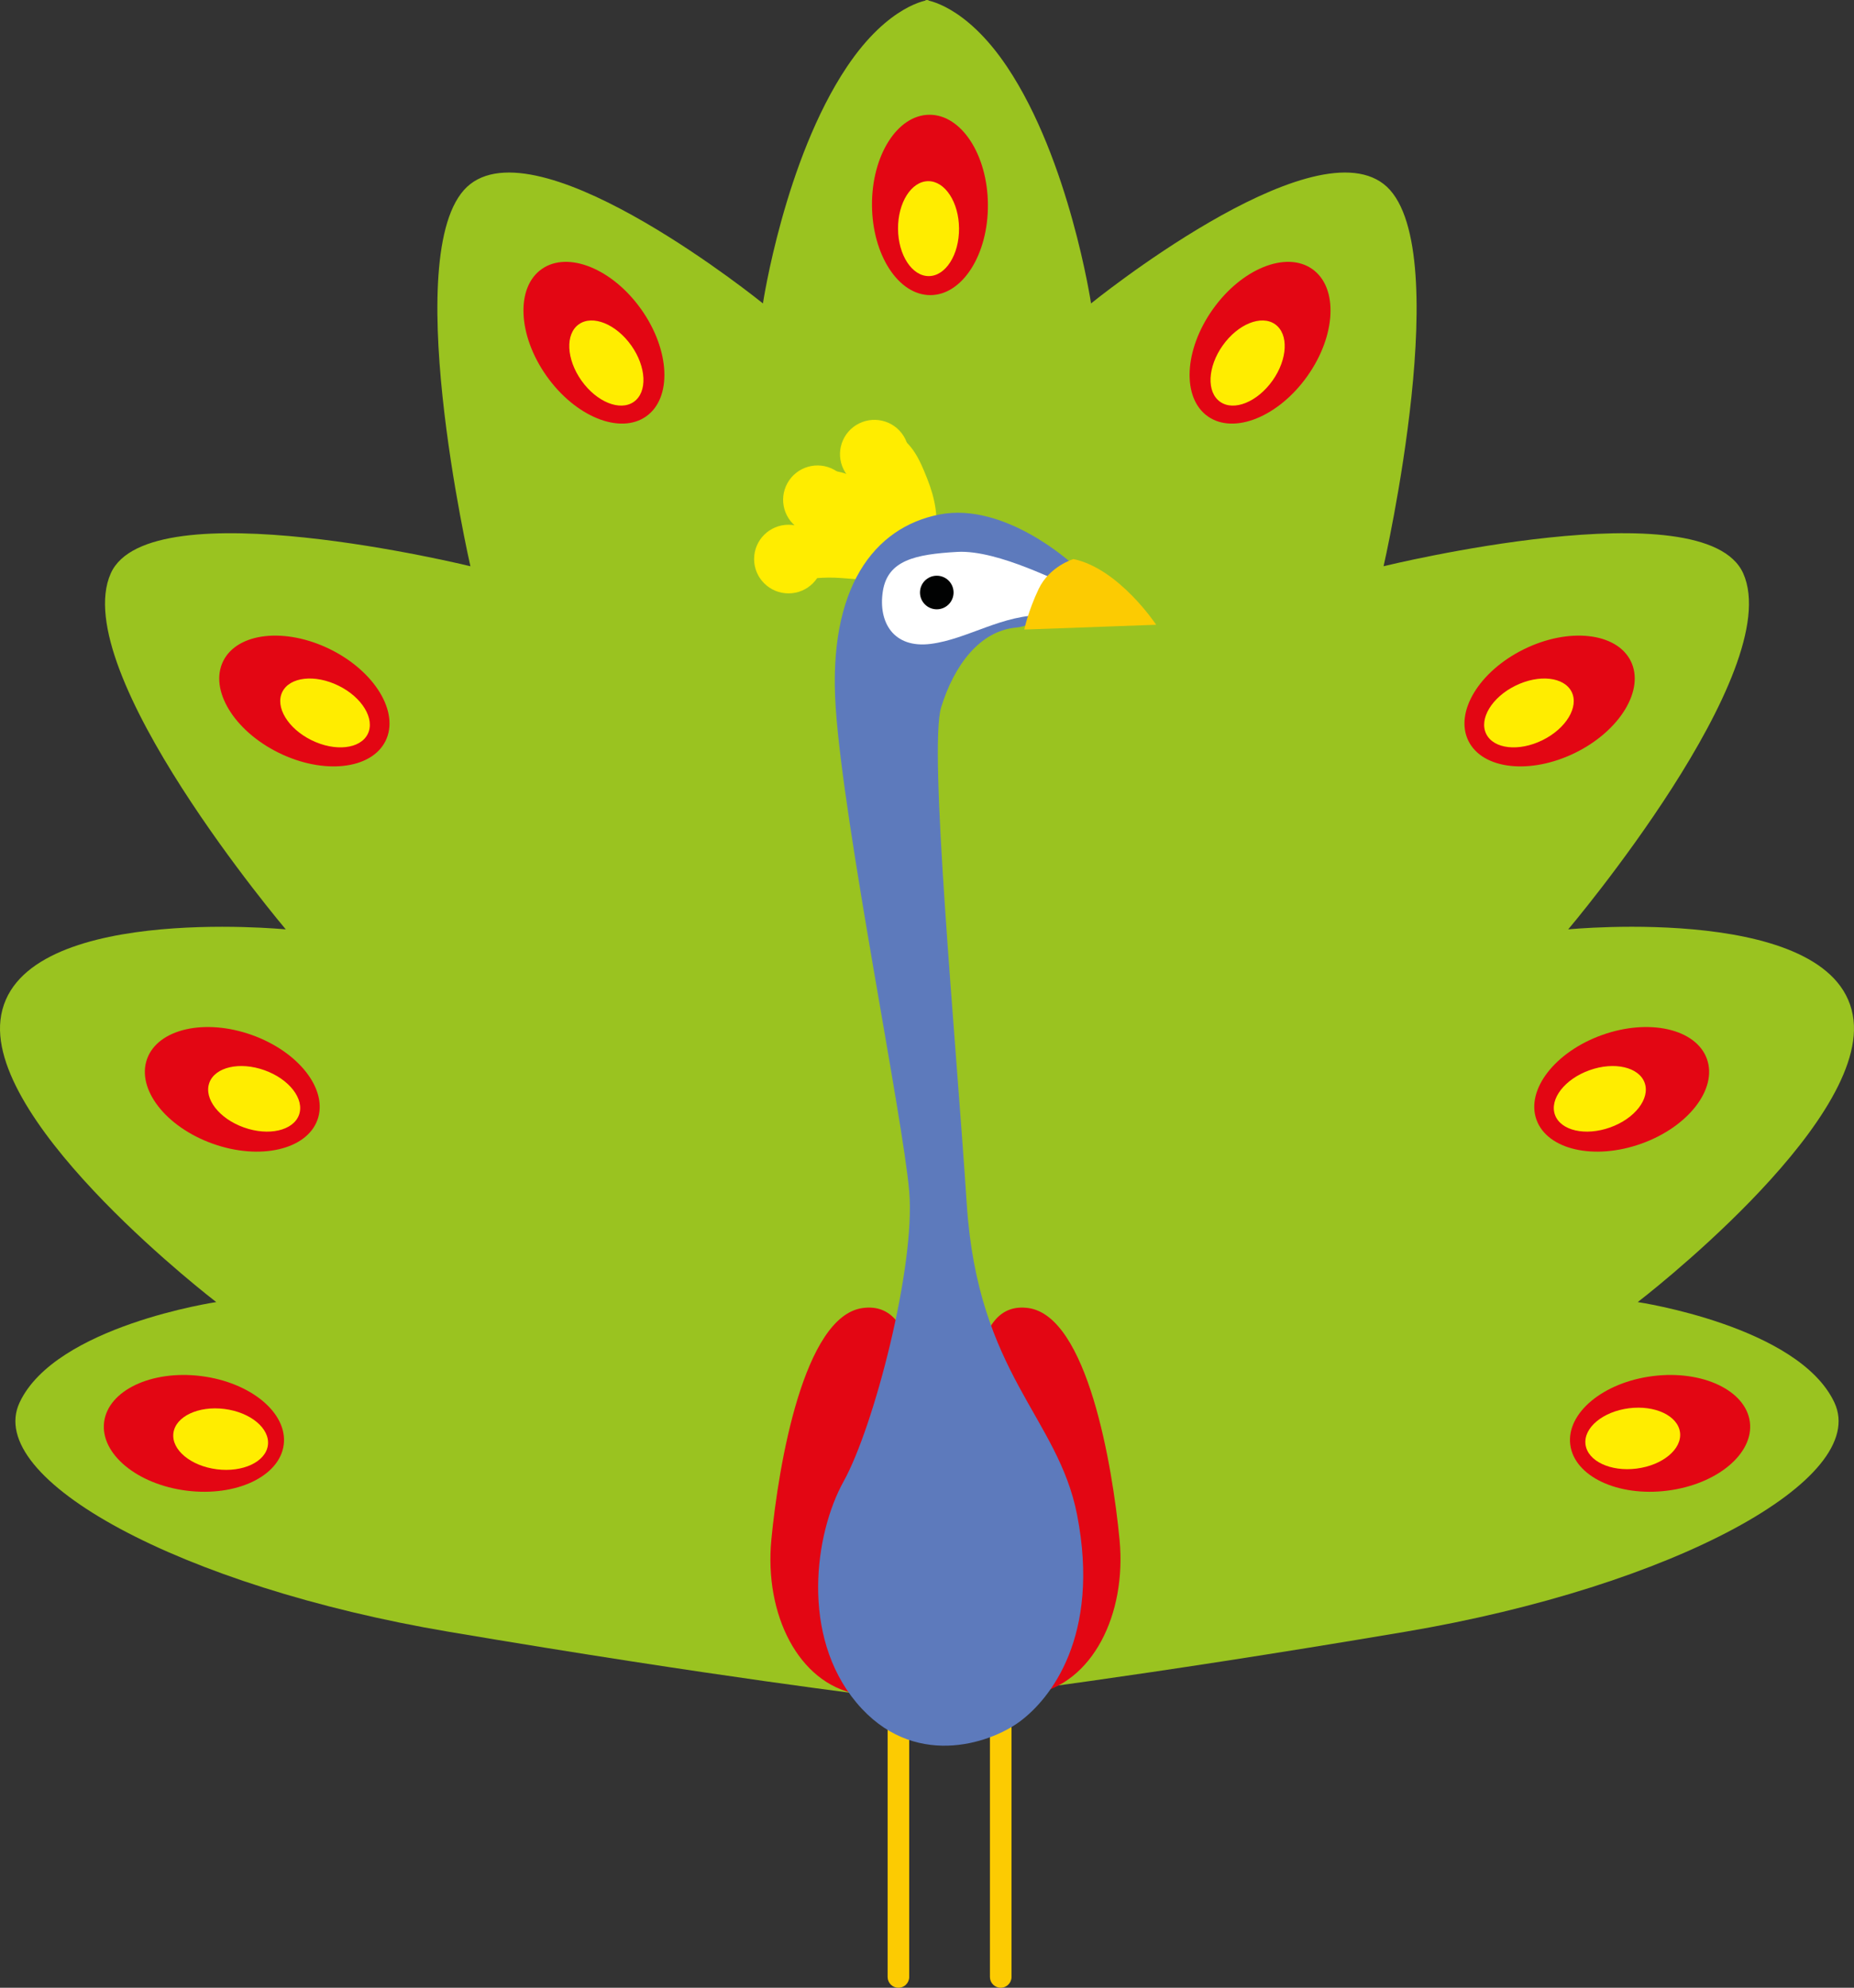 <?xml version="1.0" encoding="UTF-8" standalone="no"?>
<!-- Generator: Adobe Illustrator 17.0.0, SVG Export Plug-In . SVG Version: 6.00 Build 0)  -->

<svg
   xmlns:dc="http://purl.org/dc/elements/1.1/"
   xmlns:cc="http://creativecommons.org/ns#"
   xmlns:rdf="http://www.w3.org/1999/02/22-rdf-syntax-ns#"
   xmlns:svg="http://www.w3.org/2000/svg"
   xmlns="http://www.w3.org/2000/svg"
   xmlns:sodipodi="http://sodipodi.sourceforge.net/DTD/sodipodi-0.dtd"
   xmlns:inkscape="http://www.inkscape.org/namespaces/inkscape"
   version="1.1"
   x="0px"
   y="0px"
   width="135.594"
   height="145.339"
   viewBox="0 0 135.594 145.339"
   enable-background="new 0 0 1200 150"
   xml:space="preserve"
   id="svg901"
   sodipodi:docname="6.svg"
   inkscape:version="0.92.4 (5da689c313, 2019-01-14)"><rect x="0" y="0" width="135.594" height="145.339" fill="#333333" stroke="none"/><defs
   id="defs905" /><sodipodi:namedview
   pagecolor="#ffffff"
   bordercolor="#666666"
   borderopacity="1"
   objecttolerance="10"
   gridtolerance="10"
   guidetolerance="10"
   inkscape:pageopacity="0"
   inkscape:pageshadow="2"
   inkscape:window-width="1920"
   inkscape:window-height="1017"
   id="namedview903"
   showgrid="false"
   inkscape:zoom="0.94666667"
   inkscape:cx="133.65138"
   inkscape:cy="-96.978134"
   inkscape:window-x="-8"
   inkscape:window-y="-8"
   inkscape:window-maximized="1"
   inkscape:current-layer="svg901"
   fit-margin-top="0"
   fit-margin-left="0"
   fit-margin-right="0"
   fit-margin-bottom="0" />
<g
   id="Слой_11"
   transform="translate(-908.08,-2.308)">
</g>






<g
   id="Слой_1__x28_копия6_x29_"
   transform="translate(-908.08,-2.308)">
	<path
   d="m 973.788,147.647 h -0.003 c -0.433,0 -0.788,-0.354 -0.788,-0.788 v -20.26 c 0,-0.433 0.354,-0.788 0.788,-0.788 h 0.003 c 0.433,0 0.788,0.354 0.788,0.788 v 20.26 c 0,0.433 -0.355,0.788 -0.788,0.788 z"
   id="path660"
   inkscape:connector-curvature="0"
   style="fill:#fccb02" />
	<path
   d="m 981.27,147.647 h -0.003 c -0.433,0 -0.788,-0.354 -0.788,-0.788 v -20.26 c 0,-0.433 0.354,-0.788 0.788,-0.788 h 0.003 c 0.433,0 0.788,0.354 0.788,0.788 v 20.26 c 0,0.433 -0.355,0.788 -0.788,0.788 z"
   id="path662"
   inkscape:connector-curvature="0"
   style="fill:#fccb02" />
	<path
   d="m 979.457,126.335 c 0,0 11.749,-1.397 31.39,-4.716 19.641,-3.319 34.02,-11.18 31.39,-16.77 -2.63,-5.59 -14.38,-7.337 -14.38,-7.337 0,0 16.659,-12.752 15.783,-20.613 -0.958,-8.594 -20.868,-6.638 -20.868,-6.638 0,0 15.987,-18.889 12.801,-26.028 -2.806,-6.289 -26.304,-0.524 -26.304,-0.524 0,0 5.436,-23.757 0,-27.95 -5.436,-4.192 -21.394,8.734 -21.394,8.734 0,0 -1.578,-10.481 -6.138,-17.294 -3.076,-4.596 -5.962,-4.891 -5.962,-4.891 v 125.249 z"
   id="path664"
   inkscape:connector-curvature="0"
   style="fill:#9ac320" />
	<g
   id="g670">
		<path
   d="m 1028.96,102.923 c -3.627,0.456 -6.33,2.702 -6.037,5.015 0.293,2.314 3.471,3.82 7.099,3.363 3.627,-0.456 6.33,-2.702 6.037,-5.015 -0.293,-2.313 -3.472,-3.82 -7.099,-3.363 z"
   id="path666"
   inkscape:connector-curvature="0"
   style="fill:#e30613" />
		
			<ellipse
   transform="matrix(-0.126,-0.992,0.992,-0.126,1050.409,1140.574)"
   cx="1027.777"
   cy="107.444"
   rx="2.223"
   ry="3.484"
   id="ellipse668"
   style="fill:#ffed00" />
	</g>
	<g
   id="g676">
		<path
   d="m 1025.255,77.982 c -3.442,1.228 -5.592,4.003 -4.803,6.199 0.789,2.196 4.22,2.98 7.661,1.752 3.442,-1.228 5.592,-4.003 4.803,-6.199 -0.789,-2.196 -4.219,-2.98 -7.661,-1.752 z"
   id="path672"
   inkscape:connector-curvature="0"
   style="fill:#e30613" />
		<path
   d="m 1024.332,80.559 c -1.812,0.646 -2.943,2.107 -2.528,3.263 0.415,1.156 2.221,1.568 4.032,0.922 1.812,-0.646 2.943,-2.107 2.528,-3.263 -0.416,-1.155 -2.221,-1.568 -4.032,-0.922 z"
   id="path674"
   inkscape:connector-curvature="0"
   style="fill:#ffed00" />
	</g>
	<g
   id="g682">
		<path
   d="m 1019.534,49.778 c -3.278,1.613 -5.095,4.615 -4.058,6.706 1.037,2.091 4.535,2.478 7.813,0.865 3.278,-1.613 5.095,-4.615 4.058,-6.706 -1.037,-2.09 -4.535,-2.478 -7.813,-0.865 z"
   id="path678"
   inkscape:connector-curvature="0"
   style="fill:#e30613" />
		<path
   d="m 1018.913,52.444 c -1.725,0.849 -2.681,2.429 -2.136,3.53 0.545,1.101 2.387,1.304 4.112,0.455 1.725,-0.849 2.681,-2.429 2.136,-3.53 -0.546,-1.1 -2.386,-1.304 -4.112,-0.455 z"
   id="path680"
   inkscape:connector-curvature="0"
   style="fill:#ffed00" />
	</g>
	<g
   id="g688">
		<path
   d="m 996.772,24.933 c -2.108,2.976 -2.266,6.478 -0.353,7.822 1.913,1.345 5.172,0.022 7.28,-2.953 2.108,-2.975 2.266,-6.478 0.353,-7.822 -1.913,-1.345 -5.172,-0.023 -7.28,2.953 z"
   id="path684"
   inkscape:connector-curvature="0"
   style="fill:#e30613" />
		<path
   d="m 997.503,27.571 c -1.109,1.566 -1.193,3.409 -0.186,4.117 1.007,0.708 2.722,0.012 3.832,-1.554 1.109,-1.566 1.193,-3.409 0.186,-4.117 -1.007,-0.708 -2.723,-0.012 -3.832,1.554 z"
   id="path686"
   inkscape:connector-curvature="0"
   style="fill:#ffed00" />
	</g>
	<path
   d="m 972.296,126.335 c 0,0 -11.749,-1.397 -31.39,-4.716 -19.641,-3.319 -34.02,-11.18 -31.39,-16.77 2.63,-5.59 14.38,-7.337 14.38,-7.337 0,0 -16.659,-12.752 -15.783,-20.612 0.959,-8.594 20.868,-6.638 20.868,-6.638 0,0 -15.987,-18.889 -12.801,-26.028 2.806,-6.289 26.304,-0.524 26.304,-0.524 0,0 -5.436,-23.757 0,-27.95 5.436,-4.193 21.394,8.734 21.394,8.734 0,0 1.578,-10.481 6.138,-17.294 3.076,-4.596 5.962,-4.891 5.962,-4.891 v 125.249 z"
   id="path690"
   inkscape:connector-curvature="0"
   style="fill:#9ac320" />
	<path
   d="m 974.927,104.936 c 0,0 0.526,-7.599 -3.77,-6.987 -4.296,0.612 -6.138,11.442 -6.664,16.944 -0.526,5.503 2.017,10.481 6.225,11.267 4.209,0.787 4.209,-21.224 4.209,-21.224 z"
   id="path692"
   inkscape:connector-curvature="0"
   style="fill:#e30613" />
	<path
   d="m 979.526,104.936 c 0,0 -0.526,-7.599 3.77,-6.987 4.296,0.612 6.138,11.442 6.664,16.944 0.526,5.503 -2.017,10.481 -6.225,11.267 -4.208,0.786 -4.209,-21.224 -4.209,-21.224 z"
   id="path694"
   inkscape:connector-curvature="0"
   style="fill:#e30613" />
	<g
   id="g732">
		<g
   id="g706">
			<g
   id="g702">
				<path
   d="m 972.697,43.305 c -2.261,-0.832 -4.757,-1.021 -7.119,-0.54"
   id="path696"
   inkscape:connector-curvature="0"
   style="fill:#ffed00" />
				<g
   id="g700">
					<path
   d="m 973,41.782 c -2.125,-1.522 -6.053,-2.015 -8.163,-0.358 -1.167,0.916 -0.291,2.517 0.779,2.95 0.987,0.399 2.004,0.175 3.043,0.166 1.186,-0.011 2.365,0.21 3.55,0.165 1.636,-0.063 2.039,-2.03 0.791,-2.923 z"
   id="path698"
   inkscape:connector-curvature="0"
   style="fill:#ffed00" />
				</g>
			</g>
			<ellipse
   stroke-miterlimit="10"
   cx="965.749"
   cy="43.185"
   rx="2.017"
   ry="2.009"
   id="ellipse704"
   style="fill:#ffed00;stroke:#ffed00;stroke-miterlimit:10" />
		</g>
		<g
   id="g718">
			<g
   id="g714">
				<path
   d="m 973.889,42.31 c -1.573,-1.82 -3.664,-3.191 -5.964,-3.91"
   id="path708"
   inkscape:connector-curvature="0"
   style="fill:#ffed00" />
				<g
   id="g712">
					<path
   d="m 975.031,41.642 c -0.287,-1.428 -1.561,-2.503 -2.68,-3.328 -1.221,-0.9 -2.958,-2.007 -4.511,-1.411 -1.015,0.39 -1.564,1.446 -1.002,2.462 0.673,1.217 2.027,1.559 3.162,2.217 1.066,0.617 2.042,1.527 3.251,1.839 1.121,0.289 1.995,-0.708 1.78,-1.779 z"
   id="path710"
   inkscape:connector-curvature="0"
   style="fill:#ffed00" />
				</g>
			</g>
			<path
   stroke-miterlimit="10"
   d="m 969.634,39.824 c 0.54,-0.97 0.188,-2.193 -0.786,-2.731 -0.974,-0.538 -2.202,-0.187 -2.741,0.783 -0.54,0.97 -0.188,2.193 0.786,2.731 0.974,0.538 2.201,0.188 2.741,-0.783 z"
   id="path716"
   inkscape:connector-curvature="0"
   style="fill:#ffed00;stroke:#ffed00;stroke-miterlimit:10" />
		</g>
		<g
   id="g730">
			<g
   id="g726">
				<path
   d="m 975,41.773 c -0.252,-2.388 -1.187,-4.702 -2.666,-6.598"
   id="path720"
   inkscape:connector-curvature="0"
   style="fill:#ffed00" />
				<g
   id="g724">
					<path
   d="m 976.405,41.729 c 0.382,-1.471 0.046,-3.003 -0.501,-4.392 -0.577,-1.467 -1.223,-2.976 -2.841,-3.462 -1.125,-0.338 -2.117,0.574 -2.181,1.661 -0.075,1.283 0.775,2.265 1.321,3.361 0.522,1.048 0.8,2.205 1.435,3.193 0.688,1.073 2.425,0.955 2.767,-0.361 z"
   id="path722"
   inkscape:connector-curvature="0"
   style="fill:#ffed00" />
				</g>
			</g>
			<path
   stroke-miterlimit="10"
   d="m 972.924,37.317 c 0.999,-0.491 1.409,-1.696 0.915,-2.691 -0.493,-0.995 -1.702,-1.403 -2.701,-0.912 -0.999,0.491 -1.408,1.696 -0.915,2.691 0.493,0.995 1.703,1.403 2.701,0.912 z"
   id="path728"
   inkscape:connector-curvature="0"
   style="fill:#ffed00;stroke:#ffed00;stroke-miterlimit:10" />
		</g>
	</g>
	<path
   d="m 986.5,43.535 c 0,0 -4.91,-4.542 -9.703,-3.61 -4.793,0.932 -8.184,5.357 -7.599,14.091 0.585,8.734 4.91,29.929 5.378,35.403 0.468,5.473 -2.578,17.206 -4.793,21.195 -2.134,3.843 -3.157,11.296 0.935,16.187 4.092,4.891 9.703,3.028 11.925,1.397 2.222,-1.631 5.953,-6.232 4.209,-15.139 -1.403,-7.162 -7.248,-10.248 -8.067,-22.709 -0.818,-12.461 -2.806,-33.307 -1.87,-36.334 0.935,-3.028 2.806,-5.59 5.495,-5.823 2.688,-0.233 4.09,-4.658 4.09,-4.658 z"
   id="path734"
   inkscape:connector-curvature="0"
   style="fill:#5d7abc" />
	<path
   d="m 986.15,45.02 c -0.263,0.087 -4.998,-2.533 -8.067,-2.358 -3.069,0.175 -5.086,0.611 -5.436,2.882 -0.351,2.271 0.789,4.192 3.507,3.843 2.718,-0.349 5.261,-2.184 8.33,-2.096 3.069,0.088 1.666,-2.271 1.666,-2.271 z"
   id="path736"
   inkscape:connector-curvature="0"
   style="fill:#ffffff" />
	<path
   d="m 986.588,43.185 c 0,0 -1.754,0.524 -2.543,2.184 -0.789,1.66 -1.052,2.97 -1.052,2.97 l 9.645,-0.349 c 0,-0.001 -2.718,-4.106 -6.05,-4.805 z"
   id="path738"
   inkscape:connector-curvature="0"
   style="fill:#fccb02" />
	<circle
   cx="976.592"
   cy="45.631"
   r="1.228"
   id="circle740"
   style="fill:#010202" />
	<g
   id="g746">
		<path
   d="m 922.793,102.923 c 3.627,0.456 6.33,2.702 6.037,5.015 -0.293,2.313 -3.471,3.82 -7.099,3.363 -3.627,-0.456 -6.33,-2.702 -6.037,-5.015 0.294,-2.314 3.472,-3.82 7.099,-3.363 z"
   id="path742"
   inkscape:connector-curvature="0"
   style="fill:#e30613" />
		
			<ellipse
   transform="matrix(0.126,-0.992,0.992,0.126,701.212,1010.579)"
   cx="923.976"
   cy="107.444"
   rx="2.223"
   ry="3.484"
   id="ellipse744"
   style="fill:#ffed00" />
	</g>
	<g
   id="g752">
		<path
   d="m 926.497,77.982 c 3.442,1.228 5.592,4.003 4.803,6.199 -0.789,2.196 -4.22,2.98 -7.661,1.752 -3.442,-1.228 -5.592,-4.003 -4.803,-6.199 0.789,-2.196 4.22,-2.98 7.661,-1.752 z"
   id="path748"
   inkscape:connector-curvature="0"
   style="fill:#e30613" />
		<path
   d="m 927.421,80.559 c 1.812,0.646 2.943,2.107 2.528,3.263 -0.415,1.156 -2.221,1.568 -4.032,0.922 -1.812,-0.646 -2.943,-2.107 -2.528,-3.263 0.415,-1.155 2.221,-1.568 4.032,-0.922 z"
   id="path750"
   inkscape:connector-curvature="0"
   style="fill:#ffed00" />
	</g>
	<g
   id="g758">
		<path
   d="m 932.218,49.778 c 3.278,1.613 5.095,4.615 4.058,6.706 -1.037,2.091 -4.535,2.478 -7.813,0.865 -3.278,-1.613 -5.095,-4.615 -4.058,-6.706 1.038,-2.09 4.536,-2.478 7.813,-0.865 z"
   id="path754"
   inkscape:connector-curvature="0"
   style="fill:#e30613" />
		<path
   d="m 932.84,52.444 c 1.725,0.849 2.681,2.429 2.136,3.53 -0.545,1.101 -2.387,1.304 -4.112,0.455 -1.725,-0.849 -2.681,-2.429 -2.136,-3.53 0.545,-1.1 2.386,-1.304 4.112,-0.455 z"
   id="path756"
   inkscape:connector-curvature="0"
   style="fill:#ffed00" />
	</g>
	<g
   id="g764">
		<path
   d="m 954.981,24.933 c 2.108,2.976 2.266,6.478 0.353,7.822 -1.913,1.345 -5.172,0.022 -7.28,-2.953 -2.108,-2.975 -2.266,-6.478 -0.353,-7.822 1.913,-1.345 5.172,-0.023 7.28,2.953 z"
   id="path760"
   inkscape:connector-curvature="0"
   style="fill:#e30613" />
		<path
   d="m 954.25,27.571 c 1.109,1.566 1.193,3.409 0.186,4.117 -1.007,0.708 -2.722,0.012 -3.832,-1.554 -1.109,-1.566 -1.193,-3.409 -0.186,-4.117 1.007,-0.708 2.723,-0.012 3.832,1.554 z"
   id="path762"
   inkscape:connector-curvature="0"
   style="fill:#ffed00" />
	</g>
	<g
   id="g770">
		<ellipse
   transform="matrix(1,-0.007,0.007,1,-0.097,6.714)"
   cx="976.068"
   cy="17.411"
   rx="4.239"
   ry="6.594"
   id="ellipse766"
   style="fill:#e30613" />
		<ellipse
   transform="matrix(1,-0.007,0.007,1,-0.109,6.71)"
   cx="975.964"
   cy="19.147"
   rx="2.231"
   ry="3.471"
   id="ellipse768"
   style="fill:#ffed00" />
	</g>
</g>

</svg>